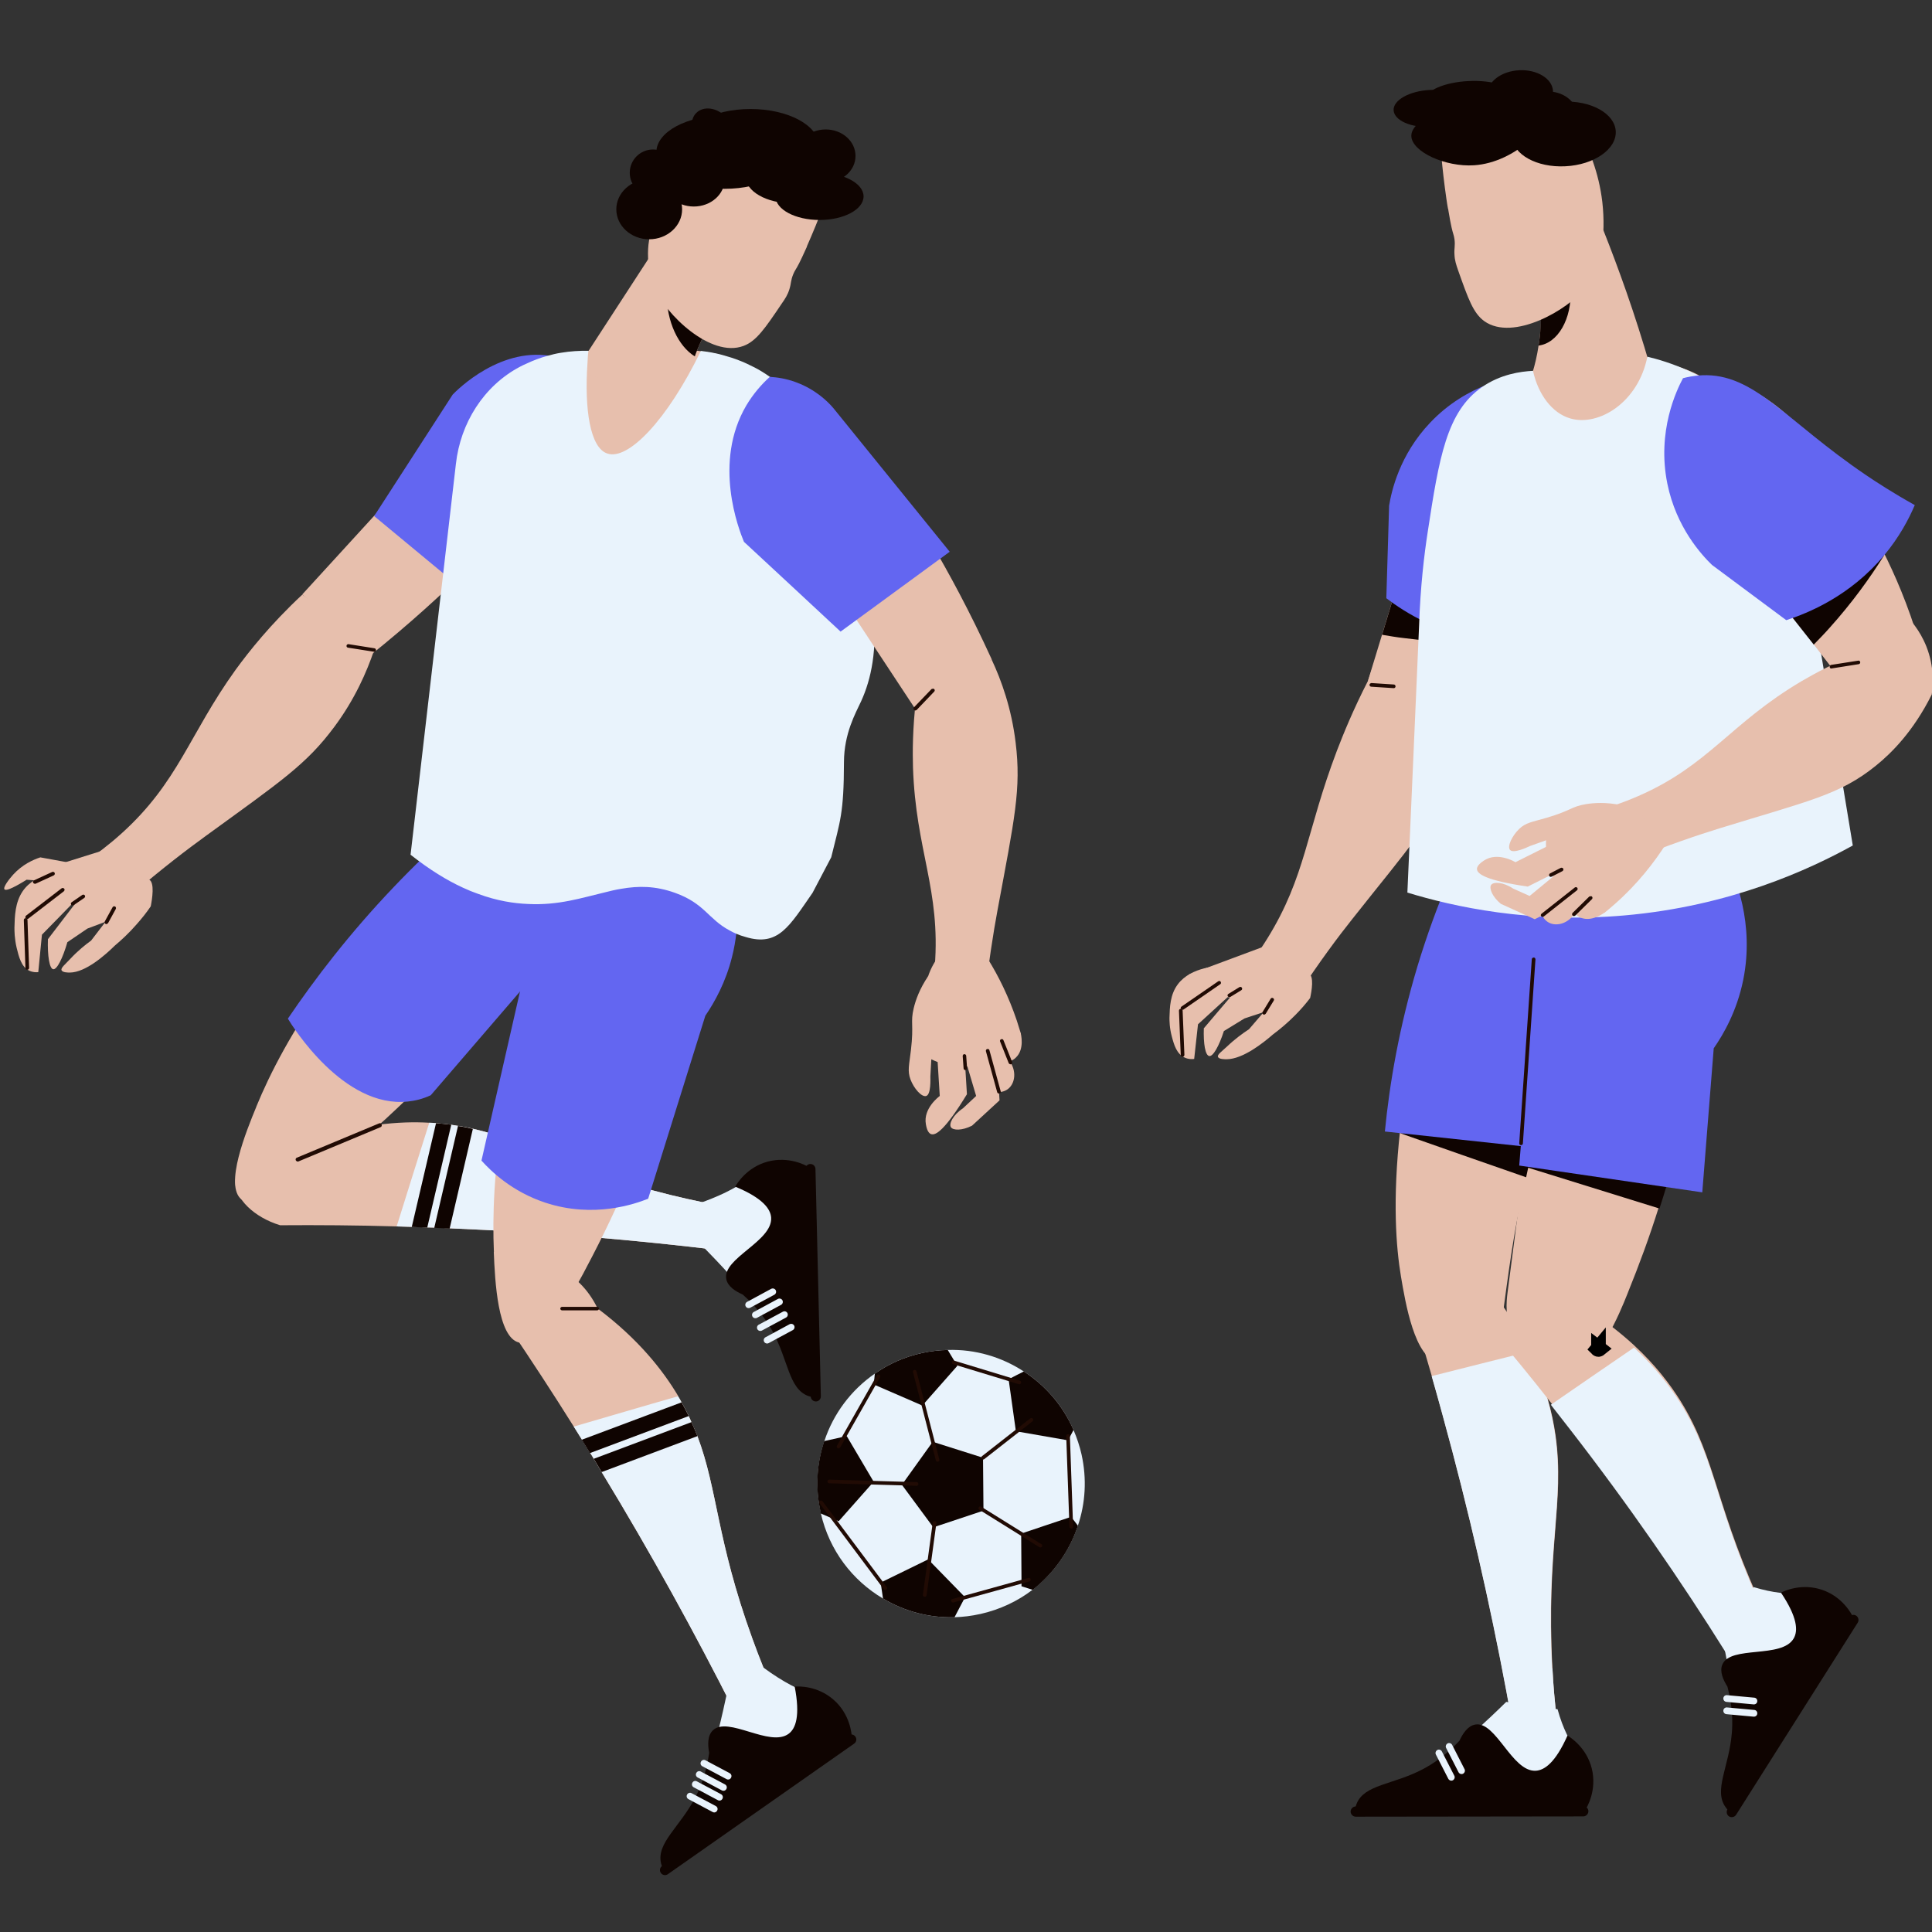 <svg width="48" height="48" viewBox="0 0 48 48" fill="none" xmlns="http://www.w3.org/2000/svg">
<rect x="0" y="0" width="48" height="48" fill="#333333" stroke="none"/>
<g clip-path="url(#clip0_2250_15917)">
<path d="M30.875 24.156C31.333 24.341 31.791 24.523 32.249 24.708C32.779 23.898 33.255 23.262 33.6 22.83C35.035 21.013 35.591 20.458 35.922 19.342C36.063 18.863 36.205 18.114 36.063 17.101C35.969 16.908 35.74 16.501 35.275 16.189C34.908 15.946 34.556 15.862 34.352 15.829C34.232 16.189 34.112 16.549 33.989 16.912C33.618 17.635 33.371 18.245 33.215 18.652C32.449 20.668 32.441 21.776 31.489 23.313C31.25 23.702 31.017 23.992 30.879 24.159L30.875 24.156Z" fill="#E7BFAD"/>
<path d="M36.081 17.623C35.384 17.384 34.686 17.148 33.989 16.908C34.018 16.813 34.178 16.283 34.337 15.767L34.748 14.416C34.922 13.842 35.286 12.65 35.329 12.501C36.216 11.509 37.102 10.521 37.985 9.53C38.043 9.588 38.123 9.675 38.206 9.791C39.449 11.52 37.832 14.666 37.32 15.665C37.059 16.17 36.663 16.861 36.081 17.623Z" fill="#E7BFAD"/>
<path d="M37.167 15.938C36.495 15.974 35.729 15.963 34.89 15.854C34.697 15.833 34.515 15.8 34.337 15.771L34.748 14.419C35.554 14.928 36.361 15.433 37.167 15.942V15.938Z" fill="#0F0401"/>
<path d="M34.443 14.863C34.886 15.201 35.834 15.822 37.164 15.934C37.738 15.982 38.232 15.924 38.617 15.844C38.555 15.226 38.537 14.728 38.533 14.412C38.501 12.004 39.024 10.696 38.232 9.661C38.101 9.49 37.97 9.374 37.905 9.315C37.578 9.355 36.452 9.53 35.533 10.5C34.766 11.306 34.57 12.211 34.512 12.563L34.443 14.863Z" fill="#6366F1"/>
<path d="M42.555 21.787C42.537 23 42.438 24.362 42.199 25.852C42.188 25.928 42.173 26.005 42.162 26.084C41.999 27.058 41.795 27.966 41.567 28.805C41.458 29.212 41.341 29.597 41.221 29.964C40.978 30.745 40.713 31.45 40.459 32.078C40.451 32.097 40.44 32.126 40.429 32.155C40.252 32.598 39.696 33.978 38.984 34.109C38.446 34.211 37.858 33.699 37.614 33.227C37.374 32.772 37.429 32.318 37.454 32.118C37.618 30.869 37.752 29.815 37.872 28.922C38.13 27.007 38.312 25.83 38.511 25.016C38.642 24.471 38.838 23.698 39.078 22.764C39.837 22.172 40.589 21.583 41.345 20.988C41.843 21.096 42.257 21.387 42.558 21.79L42.555 21.787Z" fill="#E7BFAD"/>
<path d="M36.753 18.677C36.808 18.917 36.924 19.408 37.157 20.385C37.523 21.918 37.556 22.027 37.618 22.165C38.05 23.16 39.118 24.174 39.961 24.163C41.189 24.148 42.584 21.972 42.82 18.619C42.784 17.846 42.751 17.177 42.715 16.403C42.835 16.109 42.951 15.804 43.056 15.484C43.434 14.354 43.652 13.257 43.758 12.226C43.932 10.573 42.689 9.098 41.033 8.992C40.499 8.96 39.918 8.963 39.3 9.025C39.093 9.047 38.893 9.072 38.697 9.101C38.163 9.185 37.611 9.319 37.458 9.374C36.59 9.675 36.318 11.557 36.234 12.186C35.882 14.79 36.39 17.068 36.75 18.681L36.753 18.677Z" fill="#E7BFAD"/>
<path d="M43.038 24.345C42.897 24.973 42.599 25.514 42.206 25.918C41.639 26.502 40.873 26.793 40.117 26.626C39.355 26.455 38.781 25.859 38.515 25.082C38.337 24.559 38.297 23.949 38.432 23.331C38.77 21.791 40.077 20.77 41.349 21.05C41.847 21.159 42.261 21.449 42.562 21.852C43.042 22.488 43.245 23.407 43.038 24.345Z" fill="#E7BFAD"/>
<path d="M39.253 19.803C39.144 21.609 38.94 23.589 38.602 25.703C38.45 26.63 38.283 27.527 38.101 28.384C38.039 28.675 37.981 28.965 37.916 29.249C37.665 30.364 37.576 30.865 37.35 32.562C37.219 32.834 36.343 33.935 35.747 33.848C35.144 33.761 34.915 32.351 34.806 31.712C34.57 30.284 34.414 27.066 36.546 20.69C37.447 20.396 38.352 20.098 39.256 19.803H39.253Z" fill="#E7BFAD"/>
<path d="M38.661 42.585C38.668 42.661 38.675 42.73 38.682 42.789C38.327 42.872 37.97 42.956 37.614 43.043C37.603 42.974 37.593 42.912 37.578 42.843C37.197 40.692 36.706 38.415 36.081 36.042C35.914 35.414 35.747 34.796 35.573 34.19C35.395 33.569 35.213 32.962 35.032 32.366C35.7 32.261 36.368 32.152 37.04 32.039C37.458 32.58 37.767 33.096 38.003 33.576C38.395 34.393 38.57 35.109 38.65 35.675C38.879 37.328 38.41 38.465 38.57 41.448C38.592 41.898 38.632 42.291 38.661 42.581V42.585Z" fill="#E7BFAD"/>
<path d="M38.272 8.237C38.308 7.725 38.264 7.27 38.188 6.9C38.181 6.864 38.174 6.827 38.166 6.795C38.108 6.54 38.043 6.333 37.981 6.17C38.599 6.017 39.216 5.868 39.834 5.716C40.026 6.199 40.215 6.704 40.401 7.234C40.622 7.866 40.815 8.477 40.986 9.065C40.55 9.076 40.019 9.127 39.427 9.261C38.813 9.399 38.294 9.588 37.887 9.77C38.01 9.483 38.152 9.083 38.225 8.589C38.232 8.564 38.236 8.531 38.239 8.502C38.25 8.418 38.261 8.331 38.268 8.24L38.272 8.237Z" fill="#E7BFAD"/>
<path d="M39.02 7.194C39.056 7.921 38.704 8.531 38.224 8.585C38.232 8.56 38.235 8.527 38.239 8.498C38.25 8.415 38.261 8.328 38.268 8.237C38.304 7.724 38.261 7.27 38.185 6.9L38.973 6.864C38.995 6.969 39.009 7.081 39.02 7.198V7.194Z" fill="#0F0401"/>
<path d="M35.98 5.192L35.987 5.243C36.02 5.436 36.041 5.552 36.063 5.647C36.099 5.81 36.121 5.835 36.136 5.941C36.158 6.112 36.125 6.17 36.136 6.326C36.143 6.475 36.179 6.58 36.227 6.718C36.477 7.423 36.601 7.779 36.877 7.979C37.593 8.491 38.973 7.692 39.376 7.154C39.569 6.896 39.678 6.609 39.678 6.609C39.743 6.435 39.779 6.275 39.801 6.148C39.841 5.843 39.859 5.458 39.809 5.018C39.721 4.27 39.467 3.689 39.267 3.325C39.013 3.209 38.297 2.926 37.386 3.093C36.554 3.245 36.02 3.692 35.812 3.888C35.838 4.186 35.878 4.542 35.936 4.945C35.947 5.025 35.961 5.109 35.976 5.192H35.98Z" fill="#E7BFAD"/>
<path d="M31.024 25.576C30.883 25.667 30.687 25.808 30.48 26.005C30.349 26.128 30.233 26.204 30.262 26.262C30.287 26.317 30.425 26.317 30.476 26.317C30.879 26.313 31.381 25.914 31.628 25.699C31.802 25.569 31.991 25.412 32.18 25.22C32.325 25.075 32.449 24.929 32.55 24.795C32.587 24.628 32.656 24.246 32.51 24.181C32.296 24.086 31.755 24.726 31.704 24.788C31.479 25.053 31.25 25.314 31.024 25.579V25.576Z" fill="#E7BFAD"/>
<path d="M29.909 25.543C29.895 25.932 29.945 26.223 30.044 26.237C30.138 26.252 30.287 25.99 30.407 25.616C30.578 25.511 30.748 25.409 30.919 25.303C31.064 25.256 31.21 25.205 31.359 25.158C31.544 25.06 32.496 24.541 32.394 24.301C32.321 24.13 31.729 24.174 31.406 24.21C31.159 24.359 30.916 24.508 30.668 24.657C30.418 24.951 30.163 25.245 29.913 25.543H29.909Z" fill="#E7BFAD"/>
<path d="M30.385 23.999C30.291 23.999 29.6 24.01 29.266 24.45C29.07 24.707 29.063 25.023 29.055 25.285C29.055 25.358 29.055 25.532 29.113 25.75C29.168 25.957 29.233 26.193 29.444 26.28C29.528 26.317 29.611 26.317 29.669 26.309C29.702 26.023 29.731 25.735 29.764 25.448C30.076 25.162 30.389 24.875 30.701 24.591C30.596 24.395 30.494 24.199 30.389 23.999H30.385Z" fill="#E7BFAD"/>
<path d="M29.528 24.217C29.724 24.399 30.134 24.722 30.734 24.824C30.941 24.86 31.13 24.86 31.29 24.849C31.704 24.686 32.118 24.526 32.532 24.363C32.271 24.039 32.009 23.716 31.744 23.389C31.006 23.665 30.265 23.938 29.528 24.214V24.217Z" fill="#E7BFAD"/>
<path d="M29.379 26.255C29.353 26.255 29.335 26.237 29.335 26.211L29.291 25.111C29.291 25.085 29.31 25.064 29.335 25.064C29.36 25.064 29.382 25.082 29.382 25.107L29.426 26.208C29.426 26.233 29.408 26.255 29.382 26.255H29.379Z" fill="#210B04"/>
<path d="M29.379 25.089C29.379 25.089 29.35 25.082 29.343 25.071C29.328 25.049 29.332 25.024 29.353 25.009L30.265 24.381C30.287 24.366 30.316 24.37 30.327 24.391C30.341 24.413 30.338 24.439 30.316 24.453L29.404 25.082C29.404 25.082 29.386 25.089 29.379 25.089Z" fill="#210B04"/>
<path d="M30.545 24.776C30.545 24.776 30.516 24.769 30.505 24.755C30.491 24.733 30.498 24.704 30.52 24.693L30.792 24.526C30.814 24.511 30.843 24.519 30.854 24.54C30.868 24.562 30.861 24.591 30.839 24.602L30.567 24.769C30.567 24.769 30.552 24.776 30.545 24.776Z" fill="#210B04"/>
<path d="M31.41 25.209C31.41 25.209 31.395 25.209 31.384 25.202C31.362 25.187 31.355 25.162 31.37 25.14L31.569 24.813C31.584 24.791 31.609 24.784 31.631 24.799C31.653 24.813 31.66 24.838 31.646 24.86L31.446 25.187C31.446 25.187 31.424 25.209 31.406 25.209H31.41Z" fill="#210B04"/>
<path d="M35.064 3.38C35.075 3.768 35.904 4.154 36.626 4.106C37.662 4.037 38.584 3.071 38.432 2.664C38.29 2.286 37.193 2.348 36.543 2.501C36.071 2.61 35.053 2.947 35.064 3.383V3.38Z" fill="#0F0401"/>
<path d="M37.709 2.933C37.727 3.274 38.072 3.536 38.479 3.514C38.886 3.492 39.202 3.198 39.187 2.856C39.169 2.515 38.824 2.253 38.417 2.275C38.01 2.297 37.694 2.591 37.709 2.933Z" fill="#0F0401"/>
<path d="M37.563 3.394C37.585 3.837 38.181 4.168 38.893 4.131C39.605 4.095 40.164 3.706 40.143 3.263C40.121 2.82 39.525 2.489 38.813 2.526C38.101 2.562 37.542 2.951 37.563 3.394Z" fill="#0F0401"/>
<path d="M34.624 2.74C34.639 2.995 35.06 3.18 35.569 3.151C36.078 3.125 36.481 2.897 36.466 2.646C36.452 2.392 36.03 2.206 35.522 2.235C35.013 2.261 34.61 2.49 34.624 2.74Z" fill="#0F0401"/>
<path d="M35.416 2.479C35.427 2.704 35.925 2.864 36.524 2.835C37.124 2.806 37.603 2.595 37.593 2.37C37.582 2.144 37.084 1.985 36.484 2.014C35.885 2.043 35.406 2.253 35.416 2.479Z" fill="#0F0401"/>
<path d="M36.96 2.344C36.975 2.653 37.353 2.886 37.8 2.864C38.246 2.842 38.599 2.573 38.584 2.264C38.57 1.956 38.192 1.723 37.745 1.745C37.298 1.767 36.946 2.035 36.96 2.344Z" fill="#0F0401"/>
<path d="M35.38 3.332C35.398 3.681 35.878 3.939 36.452 3.91C37.026 3.881 37.48 3.576 37.462 3.227C37.444 2.878 36.964 2.62 36.39 2.649C35.816 2.679 35.362 2.984 35.38 3.332Z" fill="#0F0401"/>
<path d="M33.724 45.04C34.399 45.084 34.944 45.066 35.304 45.044C36.873 44.953 37.204 44.637 37.978 44.797C38.112 44.826 38.49 44.913 38.94 44.8C39.155 44.746 39.318 44.666 39.416 44.612C39.453 44.39 39.471 44.063 39.315 43.74C39.264 43.631 39.209 43.562 39.158 43.489C39.013 43.278 38.831 42.955 38.697 42.465C38.272 42.403 37.847 42.345 37.422 42.283C36.968 42.73 36.354 43.3 35.634 43.86C34.991 44.361 34.661 44.612 34.37 44.619C34.254 44.623 33.945 44.612 33.796 44.804C33.738 44.88 33.72 44.971 33.716 45.037L33.724 45.04Z" fill="#E9F3FC"/>
<path d="M38.653 45.109C38.744 45.044 38.955 44.913 39.227 44.939C39.285 44.942 39.336 44.957 39.383 44.971C39.431 44.899 39.681 44.477 39.547 43.936C39.416 43.42 39.024 43.169 38.944 43.119C38.642 43.798 38.37 43.983 38.152 43.994C37.563 44.02 37.167 42.755 36.652 42.846C36.466 42.879 36.343 43.068 36.259 43.249C35.907 43.627 35.573 43.838 35.344 43.958C34.599 44.347 33.902 44.332 33.705 44.812C33.662 44.917 33.654 45.019 33.654 45.08C35.322 45.091 36.986 45.099 38.653 45.109Z" fill="#0F0401"/>
<path d="M39.463 45C39.463 44.931 39.405 44.873 39.336 44.873L33.684 44.881C33.614 44.881 33.556 44.939 33.556 45.008C33.556 45.077 33.614 45.135 33.684 45.135L39.336 45.128C39.405 45.128 39.463 45.069 39.463 45Z" fill="#0F0401"/>
<path d="M36.35 44.067C36.39 44.045 36.408 43.994 36.386 43.954L36.078 43.351C36.056 43.311 36.005 43.293 35.965 43.315C35.925 43.337 35.907 43.388 35.929 43.428L36.237 44.031C36.259 44.071 36.31 44.089 36.35 44.067Z" fill="#E9F3FC"/>
<path d="M36.096 44.23C36.136 44.208 36.154 44.157 36.132 44.117L35.823 43.514C35.801 43.474 35.751 43.456 35.711 43.478C35.671 43.5 35.653 43.551 35.674 43.591L35.983 44.194C36.005 44.234 36.056 44.252 36.096 44.23Z" fill="#E9F3FC"/>
<path d="M41.574 28.867C41.465 29.274 41.349 29.659 41.229 30.026C40.11 29.678 38.995 29.332 37.876 28.984C37.868 28.98 37.861 28.98 37.854 28.976H37.876C39.107 28.94 40.343 28.904 41.574 28.867Z" fill="#0F0401"/>
<path d="M38.101 28.384C38.039 28.675 37.981 28.966 37.916 29.249C36.87 28.886 35.823 28.519 34.781 28.152C35.228 28.148 35.674 28.145 36.121 28.141H37.858C37.941 28.225 38.021 28.305 38.105 28.388L38.101 28.384Z" fill="#0F0401"/>
<path d="M42.29 29.623C40.775 29.401 39.26 29.18 37.745 28.958C37.807 28.126 37.89 27.258 38.014 26.354C38.225 24.77 38.512 23.305 38.835 21.972C40.194 21.776 41.549 21.576 42.907 21.38C43.107 21.787 43.594 22.928 43.311 24.341C43.154 25.118 42.82 25.696 42.577 26.045C42.482 27.236 42.388 28.428 42.293 29.619L42.29 29.623Z" fill="#6366F1"/>
<path d="M38.359 28.537C37.04 28.395 35.722 28.254 34.407 28.112C34.523 26.917 34.763 25.515 35.22 23.996C35.456 23.219 35.718 22.506 35.99 21.863C37.095 22.1 38.199 22.336 39.303 22.576C38.987 24.563 38.671 26.553 38.355 28.541L38.359 28.537Z" fill="#6366F1"/>
<path d="M46.032 21.006C44.949 21.605 42.984 22.514 40.364 22.743C38.014 22.95 36.11 22.525 34.966 22.176C35.064 19.963 35.162 17.751 35.257 15.539C35.289 14.572 35.384 13.777 35.471 13.217C35.754 11.365 35.943 10.227 36.819 9.617C37.28 9.298 37.778 9.228 38.087 9.214C38.21 9.784 38.555 10.268 39.02 10.398C39.718 10.598 40.702 10.002 40.928 8.862C41.443 8.985 42.395 9.287 43.3 10.082C43.885 10.594 44.248 11.139 44.469 11.535C44.989 14.692 45.512 17.849 46.032 21.006Z" fill="#E9F3FC"/>
<path d="M37.789 28.45C37.76 28.45 37.742 28.428 37.745 28.403L38.057 23.833C38.057 23.807 38.079 23.793 38.105 23.789C38.13 23.789 38.148 23.811 38.148 23.836L37.836 28.406C37.836 28.432 37.814 28.45 37.792 28.45H37.789Z" fill="#210B04"/>
<path d="M47.579 15.644C46.983 16.08 46.391 16.516 45.796 16.952C45.734 16.876 45.389 16.44 45.062 16.011L44.186 14.899C43.816 14.431 43.046 13.45 42.951 13.326C42.646 12.029 42.341 10.74 42.036 9.446C42.116 9.432 42.232 9.417 42.377 9.414C44.506 9.385 46.159 12.513 46.686 13.504C46.951 14.009 47.289 14.729 47.583 15.64L47.579 15.644Z" fill="#E7BFAD"/>
<path d="M46.816 13.788C46.46 14.358 46.013 14.979 45.447 15.608C45.319 15.753 45.189 15.884 45.062 16.015L44.186 14.903C45.065 14.533 45.941 14.162 46.82 13.788H46.816Z" fill="#0F0401"/>
<path d="M44.379 15.408C44.909 15.237 45.963 14.816 46.816 13.791C47.183 13.348 47.419 12.909 47.572 12.549C47.031 12.247 46.613 11.975 46.351 11.797C44.357 10.445 43.587 9.268 42.283 9.323C42.068 9.334 41.898 9.374 41.814 9.396C41.658 9.686 41.16 10.711 41.425 12.018C41.647 13.108 42.279 13.788 42.533 14.035C43.147 14.492 43.765 14.95 44.379 15.408Z" fill="#6366F1"/>
<path d="M38.57 41.451C38.592 41.902 38.632 42.294 38.661 42.585C38.45 42.694 38.196 42.781 37.901 42.821C37.789 42.836 37.683 42.843 37.574 42.843C37.193 40.692 36.703 38.414 36.078 36.042C35.911 35.414 35.743 34.796 35.569 34.189C36.379 33.986 37.186 33.779 37.996 33.579C38.388 34.397 38.562 35.112 38.642 35.679C38.871 37.332 38.403 38.469 38.562 41.451H38.57Z" fill="#E9F3FC"/>
<path d="M44.516 41.353C44.164 41.545 43.808 41.738 43.452 41.934C43.401 41.851 43.35 41.767 43.296 41.68C42.217 39.911 40.967 38.044 39.521 36.129C39.187 35.686 38.853 35.257 38.522 34.836C38.061 34.247 37.599 33.684 37.138 33.139C37.839 32.896 38.544 32.656 39.245 32.413C39.79 32.743 40.23 33.085 40.589 33.415C41.138 33.92 41.501 34.407 41.752 34.807C42.667 36.282 42.616 37.502 43.895 40.165C43.902 40.18 43.91 40.194 43.917 40.212C44.157 40.71 44.367 41.102 44.513 41.357L44.516 41.353Z" fill="#E7BFAD"/>
<path d="M39.714 33.488V33.482L39.685 33.517C39.696 33.528 39.714 33.528 39.714 33.528C39.728 33.528 39.75 33.51 39.75 33.51L39.718 33.485L39.714 33.482C39.714 33.484 39.714 33.486 39.714 33.488ZM39.714 33.488C39.714 33.489 39.714 33.49 39.714 33.491V33.488Z" fill="#210B04" stroke="black" stroke-width="0.363"/>
<path d="M43.928 40.274C43.721 40.765 43.51 41.252 43.303 41.746C42.224 39.976 40.975 38.109 39.529 36.195C39.195 35.752 38.86 35.323 38.53 34.901C39.22 34.425 39.91 33.95 40.597 33.481C41.145 33.986 41.509 34.473 41.759 34.872C42.675 36.347 42.624 37.568 43.903 40.231C43.91 40.245 43.917 40.26 43.925 40.278L43.928 40.274Z" fill="#E9F3FC"/>
<path d="M43.074 45.008C43.474 44.459 43.75 43.991 43.924 43.678C44.687 42.305 44.6 41.858 45.148 41.288C45.243 41.19 45.519 40.917 45.668 40.478C45.737 40.267 45.759 40.086 45.766 39.973C45.599 39.824 45.33 39.635 44.978 39.592C44.858 39.577 44.774 39.584 44.684 39.592C44.429 39.602 44.059 39.581 43.572 39.432L42.736 40.413C42.871 41.037 43.023 41.862 43.111 42.767C43.187 43.58 43.223 43.991 43.074 44.242C43.016 44.343 42.842 44.597 42.925 44.826C42.958 44.917 43.027 44.979 43.078 45.019L43.074 45.008Z" fill="#E9F3FC"/>
<path d="M45.774 40.881C45.766 40.768 45.774 40.521 45.937 40.307C45.973 40.259 46.01 40.223 46.046 40.19C46.01 40.114 45.788 39.671 45.261 39.496C44.756 39.329 44.331 39.526 44.248 39.569C44.662 40.187 44.673 40.517 44.564 40.706C44.27 41.215 42.991 40.873 42.791 41.356C42.718 41.531 42.813 41.738 42.918 41.905C43.049 42.403 43.049 42.799 43.027 43.057C42.958 43.896 42.569 44.477 42.871 44.898C42.936 44.993 43.016 45.051 43.071 45.084C43.972 43.681 44.873 42.283 45.774 40.881Z" fill="#0F0401"/>
<path d="M46.115 40.14C46.057 40.103 45.977 40.122 45.941 40.18L42.918 44.953C42.882 45.011 42.9 45.091 42.958 45.128C43.016 45.164 43.096 45.146 43.133 45.088L46.155 40.314C46.191 40.256 46.173 40.176 46.115 40.14Z" fill="#0F0401"/>
<path d="M43.659 42.268C43.663 42.221 43.63 42.181 43.583 42.178L42.907 42.116C42.86 42.112 42.82 42.145 42.816 42.192C42.813 42.239 42.846 42.279 42.893 42.283L43.568 42.345C43.616 42.348 43.656 42.316 43.659 42.268Z" fill="#E9F3FC"/>
<path d="M43.659 42.574C43.663 42.526 43.63 42.486 43.583 42.483L42.907 42.421C42.86 42.417 42.82 42.45 42.816 42.497C42.813 42.544 42.846 42.584 42.893 42.588L43.568 42.65C43.616 42.653 43.656 42.621 43.659 42.574Z" fill="#E9F3FC"/>
<path d="M39.721 20.131C39.994 20.541 40.266 20.951 40.542 21.362C41.44 20.995 42.192 20.744 42.718 20.581C44.931 19.898 45.705 19.753 46.606 19.023C46.994 18.71 47.536 18.172 47.993 17.257C48.026 17.043 48.066 16.581 47.859 16.058C47.696 15.651 47.452 15.382 47.303 15.237C46.969 15.553 46.631 15.866 46.297 16.182C45.607 16.447 45.091 16.73 44.767 16.919C42.987 17.969 42.461 19.012 40.702 19.778C40.285 19.96 39.928 20.069 39.721 20.127V20.131Z" fill="#E7BFAD"/>
<path d="M45.501 16.61C45.479 16.61 45.461 16.596 45.458 16.57C45.454 16.545 45.472 16.523 45.494 16.519L46.166 16.414C46.195 16.407 46.213 16.429 46.217 16.45C46.22 16.476 46.202 16.498 46.18 16.501L45.508 16.607C45.508 16.607 45.505 16.607 45.501 16.607V16.61Z" fill="#210B04"/>
<path d="M34.628 17.097L34.069 17.061C34.043 17.061 34.025 17.039 34.025 17.014C34.025 16.988 34.051 16.974 34.072 16.97L34.628 17.006C34.654 17.006 34.672 17.028 34.672 17.054C34.672 17.079 34.65 17.097 34.628 17.097Z" fill="#210B04"/>
<path d="M40.51 19.957C40.811 20.284 41.109 20.611 41.411 20.938C41.095 21.435 40.68 21.966 40.125 22.456C40.037 22.532 39.95 22.609 39.863 22.678C39.718 22.656 39.224 22.561 38.839 22.126C38.344 21.573 38.406 20.898 38.417 20.789C38.726 20.593 39.126 20.378 39.612 20.204C39.939 20.088 40.245 20.008 40.51 19.957Z" fill="#E7BFAD"/>
<path d="M38.802 21.602L39.162 22.322L38.13 22.838C37.851 22.71 37.567 22.583 37.288 22.456C37.073 22.278 36.99 22.064 37.048 21.984C37.106 21.904 37.346 21.911 37.596 22.078C37.731 22.14 37.869 22.198 38.003 22.26C38.268 22.042 38.537 21.82 38.802 21.602Z" fill="#E7BFAD"/>
<path d="M39.206 22.056L39.409 22.463C39.565 22.528 39.721 22.597 39.878 22.663C39.856 22.681 39.547 22.917 39.267 22.797C39.227 22.779 39.173 22.75 39.122 22.692C38.966 22.943 38.675 23.026 38.479 22.921C38.29 22.819 38.261 22.576 38.257 22.554C38.573 22.387 38.889 22.223 39.209 22.056H39.206Z" fill="#E7BFAD"/>
<path d="M38.759 20.868L39.06 21.475L37.956 22.027C36.921 21.875 36.703 21.715 36.695 21.595C36.688 21.497 36.826 21.41 36.873 21.377C37.208 21.159 37.633 21.41 37.651 21.421C38.018 21.235 38.388 21.054 38.755 20.868H38.759Z" fill="#E7BFAD"/>
<path d="M40.285 20.004C39.936 20.197 39.591 20.385 39.242 20.578C38.831 20.727 38.417 20.876 38.007 21.021C37.949 21.05 37.6 21.214 37.516 21.116C37.44 21.025 37.571 20.763 37.742 20.596C37.909 20.436 38.058 20.425 38.417 20.32C39.049 20.135 39.031 20.04 39.402 19.979C39.598 19.946 39.896 19.924 40.277 20.004H40.285Z" fill="#E7BFAD"/>
<path d="M39.104 22.761C39.104 22.761 39.082 22.758 39.071 22.747C39.053 22.729 39.053 22.7 39.071 22.681L39.485 22.274C39.485 22.274 39.533 22.256 39.551 22.274C39.569 22.293 39.569 22.322 39.551 22.34L39.137 22.747C39.137 22.747 39.115 22.761 39.104 22.761Z" fill="#210B04"/>
<path d="M38.326 22.783C38.326 22.783 38.301 22.776 38.29 22.765C38.275 22.747 38.279 22.718 38.297 22.703L39.126 22.049C39.144 22.035 39.173 22.039 39.187 22.057C39.202 22.075 39.198 22.104 39.18 22.119L38.352 22.772C38.352 22.772 38.334 22.783 38.323 22.783H38.326Z" fill="#210B04"/>
<path d="M38.53 21.788C38.53 21.788 38.497 21.78 38.49 21.762C38.479 21.741 38.49 21.711 38.508 21.701L38.777 21.562C38.798 21.552 38.828 21.562 38.839 21.581C38.849 21.602 38.839 21.631 38.82 21.642L38.551 21.78C38.551 21.78 38.537 21.784 38.53 21.784V21.788Z" fill="#210B04"/>
<path d="M24.35 40.1C24.139 40.148 23.925 40.173 23.714 40.18C23.079 40.198 22.465 40.031 21.938 39.715C21.182 39.268 20.605 38.524 20.394 37.601V37.579C20.252 36.965 20.296 36.358 20.481 35.803C20.703 35.127 21.142 34.538 21.734 34.128C22.076 33.888 22.472 33.71 22.904 33.616C23.119 33.569 23.333 33.543 23.547 33.539C24.23 33.518 24.888 33.714 25.436 34.074C25.97 34.419 26.406 34.916 26.671 35.527C26.755 35.723 26.824 35.926 26.871 36.137C27.006 36.747 26.966 37.354 26.78 37.903C26.573 38.531 26.177 39.087 25.654 39.497C25.284 39.781 24.84 39.991 24.354 40.1H24.35Z" fill="#E9F3FC"/>
<path d="M24.423 36.217L23.173 35.821L22.407 36.889L23.188 37.946L24.434 37.532L24.423 36.217Z" fill="#0F0401"/>
<path d="M23.715 40.18C23.079 40.198 22.465 40.031 21.938 39.715L21.88 39.319L23.061 38.742L23.09 38.774L23.976 39.682L23.715 40.18Z" fill="#0F0401"/>
<path d="M20.837 37.794L20.699 37.735L20.39 37.601V37.579C20.249 36.965 20.292 36.358 20.478 35.803L21.037 35.679L21.706 36.813L21.68 36.842L20.837 37.794Z" fill="#0F0401"/>
<path d="M22.915 34.92L21.709 34.397L21.735 34.128C22.076 33.888 22.472 33.71 22.904 33.616C23.119 33.569 23.333 33.543 23.547 33.54L23.744 33.867L23.784 33.935L22.937 34.895L22.915 34.92Z" fill="#0F0401"/>
<path d="M25.651 39.497L25.379 39.41V39.294L25.371 38.102C25.371 38.099 26.607 37.688 26.607 37.688C26.617 37.688 26.781 37.906 26.781 37.906C26.574 38.534 26.178 39.09 25.655 39.501L25.651 39.497Z" fill="#0F0401"/>
<path d="M26.537 35.785L25.262 35.563H25.24L25.059 34.27C25.059 34.263 25.436 34.074 25.436 34.074C25.97 34.419 26.406 34.917 26.672 35.527C26.672 35.531 26.534 35.785 26.534 35.785H26.537Z" fill="#0F0401"/>
<path d="M24.423 36.264C24.423 36.264 24.398 36.257 24.387 36.246C24.372 36.228 24.376 36.199 24.394 36.181L25.596 35.24C25.614 35.225 25.644 35.229 25.662 35.247C25.676 35.265 25.673 35.294 25.654 35.312L24.452 36.253C24.452 36.253 24.434 36.264 24.423 36.264Z" fill="#210B04"/>
<path d="M25.851 38.447C25.851 38.447 25.832 38.447 25.825 38.44L24.332 37.51C24.31 37.495 24.303 37.47 24.318 37.448C24.332 37.426 24.358 37.419 24.379 37.434L25.872 38.364C25.894 38.378 25.901 38.404 25.887 38.425C25.88 38.44 25.865 38.447 25.847 38.447H25.851Z" fill="#210B04"/>
<path d="M22.974 39.672C22.941 39.668 22.926 39.646 22.93 39.621L23.173 37.833C23.173 37.808 23.199 37.79 23.224 37.793C23.25 37.793 23.268 37.819 23.264 37.844L23.021 39.632C23.021 39.653 22.999 39.672 22.977 39.672H22.974Z" fill="#210B04"/>
<path d="M22.774 36.914L20.602 36.852C20.576 36.852 20.558 36.831 20.558 36.805C20.558 36.78 20.58 36.761 20.602 36.761L22.774 36.823C22.799 36.823 22.817 36.845 22.817 36.87C22.817 36.896 22.796 36.914 22.774 36.914Z" fill="#210B04"/>
<path d="M23.293 36.315C23.271 36.315 23.253 36.3 23.25 36.282L22.683 34.092C22.675 34.066 22.69 34.044 22.715 34.037C22.737 34.03 22.763 34.044 22.77 34.07L23.337 36.26C23.344 36.286 23.329 36.307 23.304 36.315C23.3 36.315 23.297 36.315 23.293 36.315Z" fill="#210B04"/>
<path d="M25.324 34.393L23.678 33.892C23.653 33.885 23.642 33.859 23.649 33.834C23.656 33.808 23.682 33.797 23.707 33.805L25.338 34.302C25.364 34.31 25.375 34.335 25.367 34.361C25.36 34.379 25.342 34.393 25.324 34.393Z" fill="#210B04"/>
<path d="M26.613 37.975C26.588 37.975 26.57 37.957 26.57 37.931L26.49 35.679C26.49 35.654 26.508 35.632 26.534 35.632C26.563 35.632 26.581 35.65 26.581 35.675L26.661 37.931C26.661 37.957 26.643 37.979 26.617 37.979L26.613 37.975Z" fill="#210B04"/>
<path d="M23.675 39.814C23.656 39.814 23.638 39.799 23.631 39.781C23.624 39.755 23.638 39.734 23.664 39.726L25.553 39.203C25.578 39.196 25.604 39.211 25.607 39.236C25.614 39.261 25.6 39.283 25.575 39.291L23.686 39.814C23.686 39.814 23.678 39.814 23.675 39.814Z" fill="#210B04"/>
<path d="M21.996 39.505C21.996 39.505 21.967 39.498 21.96 39.487L20.361 37.35C20.347 37.329 20.351 37.303 20.369 37.289C20.391 37.274 20.416 37.278 20.434 37.296L22.033 39.432C22.047 39.454 22.044 39.479 22.025 39.494C22.018 39.501 22.007 39.505 21.996 39.505Z" fill="#210B04"/>
<path d="M20.834 35.988C20.834 35.988 20.819 35.988 20.812 35.98C20.79 35.97 20.783 35.941 20.794 35.919L21.786 34.171C21.797 34.15 21.826 34.142 21.847 34.153C21.869 34.164 21.876 34.193 21.866 34.215L20.874 35.962C20.874 35.962 20.848 35.984 20.834 35.984V35.988Z" fill="#210B04"/>
<path d="M7.512 14.769C8.061 15.285 8.613 15.801 9.161 16.313C10.208 15.477 11.018 14.722 11.585 14.166C11.585 14.166 14.6 11.205 14.287 9.865C14.258 9.741 14.211 9.625 14.211 9.625C14.197 9.592 14.186 9.567 14.171 9.541C12.991 10.148 11.81 10.755 10.626 11.361C9.587 12.498 8.548 13.632 7.509 14.769H7.512Z" fill="#E7BFAD"/>
<path d="M11.501 14.649C10.767 14.039 10.03 13.428 9.296 12.822C9.946 11.815 10.596 10.809 11.247 9.803C11.352 9.694 12.467 8.564 13.793 8.865C14.135 8.942 14.411 9.098 14.625 9.258C14.658 9.429 14.683 9.657 14.654 9.923C14.6 10.424 14.389 10.791 14.258 10.98C13.339 12.204 12.42 13.428 11.501 14.652V14.649Z" fill="#6366F1"/>
<path d="M12.471 18.031C12.504 18.275 12.576 18.773 12.725 19.764C12.958 21.323 12.983 21.435 13.03 21.577C13.375 22.605 14.353 23.709 15.192 23.771C16.416 23.866 17.996 21.817 18.52 18.496C18.552 17.723 18.578 17.054 18.61 16.28C18.756 15.997 18.897 15.703 19.032 15.394C19.504 14.3 19.816 13.225 20.013 12.208C20.329 10.577 19.221 9 17.579 8.75C17.048 8.67 16.471 8.622 15.849 8.63C15.642 8.63 15.439 8.641 15.243 8.655C14.701 8.691 14.142 8.779 13.986 8.819C13.092 9.04 12.66 10.893 12.522 11.514C11.948 14.075 12.253 16.389 12.475 18.028L12.471 18.031Z" fill="#E7BFAD"/>
<path d="M23.075 25.046C23.536 25.003 23.994 24.959 24.456 24.912C24.554 23.945 24.681 23.164 24.782 22.619C25.207 20.331 25.375 19.604 25.233 18.449C25.131 17.602 24.881 16.905 24.637 16.386L22.759 17.366C22.672 18.1 22.672 18.689 22.683 19.067C22.752 21.137 23.373 22.096 23.224 24.014C23.188 24.472 23.119 24.835 23.075 25.046Z" fill="#E7BFAD"/>
<path d="M2.201 21.355C2.564 21.638 2.927 21.922 3.294 22.209C4.028 21.576 4.66 21.097 5.111 20.77C6.996 19.4 7.614 18.99 8.308 18.056C8.816 17.373 9.114 16.69 9.296 16.149C8.7 15.691 8.108 15.23 7.512 14.772C6.72 15.51 6.186 16.185 5.852 16.643C4.697 18.249 4.435 19.43 3.018 20.708C2.684 21.01 2.383 21.228 2.197 21.355H2.201Z" fill="#E7BFAD"/>
<path d="M6.368 27.498C6.121 28.098 5.565 29.456 6.001 29.801C6.51 30.205 8.072 28.988 8.304 28.802C9.754 28.098 16.126 21.003 16.558 19.895C15.214 19.829 13.873 19.764 12.529 19.695C8.566 23.135 7.036 25.871 6.368 27.494V27.498Z" fill="#E7BFAD"/>
<path d="M18.618 6.875C18.538 6.944 18.447 7.031 18.352 7.129C18.312 7.169 18.269 7.213 18.229 7.256L18.16 7.336C18.084 7.423 18.004 7.518 17.931 7.623C17.771 7.827 17.619 8.066 17.484 8.335C17.451 8.404 17.415 8.48 17.383 8.553C17.346 8.637 17.31 8.72 17.281 8.8C17.273 8.818 17.27 8.833 17.263 8.855C17.154 9.163 17.081 9.454 17.045 9.705C17.019 9.846 17.005 9.973 16.994 10.086C16.1 9.788 15.21 9.487 14.316 9.189C15.083 8.012 15.846 6.835 16.612 5.658L17.03 5.908L18.469 6.784L18.621 6.875H18.618Z" fill="#E7BFAD"/>
<path d="M2.27 23.364C2.132 23.462 1.94 23.615 1.743 23.826C1.62 23.96 1.507 24.044 1.529 24.105C1.555 24.163 1.685 24.163 1.736 24.163C2.128 24.16 2.615 23.727 2.851 23.495C3.019 23.353 3.204 23.183 3.385 22.975C3.527 22.816 3.647 22.663 3.745 22.518C3.781 22.336 3.847 21.926 3.705 21.853C3.498 21.748 2.975 22.441 2.924 22.507C2.706 22.794 2.485 23.077 2.267 23.364H2.27Z" fill="#E7BFAD"/>
<path d="M1.191 23.328C1.177 23.749 1.228 24.065 1.322 24.08C1.413 24.094 1.558 23.811 1.674 23.408C1.841 23.295 2.005 23.182 2.172 23.07C2.314 23.015 2.455 22.964 2.597 22.91C2.775 22.805 3.701 22.241 3.603 21.983C3.534 21.798 2.96 21.846 2.644 21.885C2.405 22.045 2.168 22.209 1.929 22.369C1.685 22.688 1.438 23.008 1.195 23.328H1.191Z" fill="#E7BFAD"/>
<path d="M1.649 21.656C1.558 21.656 0.89 21.667 0.563 22.143C0.374 22.423 0.366 22.761 0.359 23.048C0.359 23.124 0.359 23.316 0.414 23.549C0.468 23.77 0.53 24.028 0.733 24.119C0.813 24.156 0.897 24.159 0.951 24.152C0.98 23.843 1.013 23.531 1.042 23.222C1.344 22.913 1.649 22.604 1.95 22.292C1.849 22.078 1.747 21.867 1.649 21.653V21.656Z" fill="#E7BFAD"/>
<path d="M0.668 21.857C1.024 21.882 1.38 21.911 1.74 21.936C1.751 21.773 1.765 21.61 1.776 21.442C1.518 21.395 1.26 21.348 1.002 21.301C0.824 21.359 0.555 21.479 0.327 21.73C0.225 21.842 0.069 22.046 0.112 22.096C0.141 22.129 0.258 22.107 0.668 21.853V21.857Z" fill="#E7BFAD"/>
<path d="M1.598 21.428C1.474 21.929 1.66 22.39 1.994 22.55C2.205 22.652 2.426 22.608 2.532 22.576C2.931 22.401 3.334 22.227 3.734 22.053C3.48 21.704 3.226 21.351 2.971 21.003C2.513 21.144 2.056 21.286 1.598 21.431V21.428Z" fill="#E7BFAD"/>
<path d="M0.675 24.094C0.65 24.094 0.632 24.076 0.632 24.051L0.592 22.859C0.592 22.834 0.61 22.812 0.635 22.812C0.661 22.812 0.683 22.83 0.683 22.855L0.723 24.047C0.723 24.072 0.704 24.094 0.679 24.094H0.675Z" fill="#210B04"/>
<path d="M0.675 22.834C0.675 22.834 0.65 22.826 0.639 22.816C0.624 22.797 0.628 22.768 0.646 22.75L1.529 22.071C1.551 22.056 1.576 22.06 1.594 22.078C1.612 22.096 1.605 22.125 1.587 22.143L0.704 22.823C0.704 22.823 0.686 22.834 0.675 22.834Z" fill="#210B04"/>
<path d="M0.864 21.958C0.864 21.958 0.832 21.948 0.824 21.933C0.813 21.911 0.824 21.882 0.846 21.871L1.297 21.664C1.318 21.653 1.347 21.664 1.358 21.686C1.369 21.708 1.358 21.737 1.337 21.748L0.886 21.955C0.886 21.955 0.875 21.958 0.868 21.958H0.864Z" fill="#210B04"/>
<path d="M1.805 22.496C1.805 22.496 1.776 22.489 1.769 22.478C1.754 22.456 1.761 22.43 1.78 22.416L2.045 22.234C2.067 22.22 2.092 22.227 2.107 22.245C2.121 22.267 2.114 22.292 2.096 22.307L1.83 22.489C1.83 22.489 1.812 22.496 1.805 22.496Z" fill="#210B04"/>
<path d="M2.644 22.961C2.644 22.961 2.63 22.961 2.623 22.954C2.601 22.943 2.593 22.914 2.604 22.892L2.797 22.54C2.808 22.518 2.837 22.511 2.859 22.521C2.88 22.532 2.888 22.561 2.877 22.583L2.684 22.936C2.684 22.936 2.659 22.957 2.644 22.957V22.961Z" fill="#210B04"/>
<path d="M23.264 23.833C23.689 23.829 24.114 23.822 24.539 23.818C24.808 24.25 25.062 24.763 25.262 25.355C25.298 25.464 25.331 25.573 25.364 25.682C25.287 25.805 25.008 26.223 24.456 26.412C23.751 26.652 23.155 26.332 23.061 26.277C23.039 25.667 23.013 25.249 22.988 24.948C22.981 24.854 22.966 24.701 22.999 24.501C23.046 24.203 23.173 23.974 23.268 23.833H23.264Z" fill="#E7BFAD"/>
<path d="M23.958 26.238L24.761 26.187L24.833 27.338L24.15 27.967C23.9 28.094 23.674 28.087 23.624 28.003C23.573 27.92 23.674 27.702 23.925 27.535C24.034 27.433 24.143 27.331 24.252 27.229C24.154 26.899 24.056 26.568 23.958 26.238Z" fill="#E7BFAD"/>
<path d="M24.536 26.045L24.99 26.016C25.113 25.896 25.233 25.78 25.357 25.66C25.364 25.686 25.462 26.063 25.24 26.274C25.208 26.307 25.157 26.343 25.088 26.369C25.259 26.612 25.222 26.913 25.048 27.052C24.881 27.186 24.645 27.12 24.623 27.113C24.594 26.757 24.565 26.401 24.536 26.045Z" fill="#E7BFAD"/>
<path d="M23.268 25.994L23.947 25.95L24.023 27.186C23.478 28.079 23.246 28.217 23.133 28.177C23.039 28.145 23.013 27.985 23.003 27.93C22.933 27.538 23.329 27.244 23.348 27.229C23.322 26.819 23.297 26.408 23.271 25.994H23.268Z" fill="#E7BFAD"/>
<path d="M23.064 24.247C23.104 24.643 23.144 25.039 23.188 25.432C23.162 25.867 23.14 26.307 23.115 26.743C23.115 26.808 23.133 27.194 23.01 27.23C22.897 27.263 22.704 27.041 22.621 26.819C22.541 26.605 22.588 26.463 22.632 26.089C22.708 25.435 22.614 25.413 22.701 25.047C22.748 24.854 22.843 24.571 23.064 24.247Z" fill="#E7BFAD"/>
<path d="M25.106 26.445C25.106 26.445 25.07 26.434 25.062 26.415L24.848 25.878C24.837 25.856 24.848 25.827 24.873 25.82C24.895 25.809 24.924 25.82 24.931 25.845L25.146 26.383C25.157 26.404 25.146 26.434 25.12 26.441C25.113 26.441 25.11 26.441 25.102 26.441L25.106 26.445Z" fill="#210B04"/>
<path d="M24.819 27.168C24.797 27.168 24.779 27.153 24.775 27.135L24.495 26.118C24.488 26.092 24.503 26.067 24.528 26.063C24.554 26.056 24.579 26.07 24.583 26.096L24.862 27.113C24.87 27.139 24.855 27.164 24.83 27.168C24.826 27.168 24.823 27.168 24.819 27.168Z" fill="#210B04"/>
<path d="M23.983 26.586C23.962 26.586 23.94 26.568 23.94 26.542L23.918 26.237C23.918 26.212 23.936 26.19 23.958 26.19C23.983 26.19 24.005 26.208 24.005 26.233L24.027 26.539C24.027 26.564 24.009 26.586 23.987 26.586H23.983Z" fill="#210B04"/>
<path d="M10.655 27.894C10.716 27.894 10.771 27.898 10.829 27.905C10.949 27.913 11.062 27.927 11.167 27.938C11.181 27.938 11.196 27.938 11.21 27.945C11.269 27.953 11.319 27.963 11.374 27.971C11.505 27.989 11.628 28.014 11.748 28.043C13.139 28.359 14.142 29.071 16.674 29.693C17.227 29.827 17.688 29.918 17.986 29.969C17.964 30.336 17.942 30.703 17.92 31.066C15.806 30.808 13.557 30.615 11.174 30.517C11.043 30.51 10.92 30.503 10.793 30.499C10.724 30.499 10.673 30.495 10.622 30.495C10.495 30.492 10.364 30.485 10.237 30.481C10.11 30.477 9.983 30.474 9.855 30.47C8.871 30.441 7.905 30.434 6.96 30.441C6.303 30.241 5.841 29.776 5.848 29.366C5.859 28.839 6.637 28.2 7.738 28.352C8.94 27.927 9.924 27.851 10.666 27.894H10.655Z" fill="#E7BFAD"/>
<path d="M20.303 34.655C20.333 33.979 20.303 33.434 20.274 33.078C20.147 31.513 19.828 31.189 19.966 30.412C19.991 30.277 20.071 29.896 19.948 29.449C19.889 29.235 19.806 29.071 19.748 28.977C19.526 28.944 19.199 28.937 18.879 29.097C18.756 29.159 18.68 29.22 18.632 29.257C18.414 29.427 18.055 29.649 17.441 29.871C17.441 30.227 17.434 30.579 17.43 30.935C17.851 31.364 18.462 32.014 19.083 32.773C19.82 33.678 19.864 33.874 19.871 34.019C19.878 34.136 19.871 34.444 20.071 34.586C20.151 34.644 20.238 34.659 20.303 34.659V34.655Z" fill="#E9F3FC"/>
<path d="M20.26 29.729C20.195 29.638 20.056 29.431 20.078 29.159C20.082 29.101 20.093 29.05 20.107 29.003C20.035 28.959 19.606 28.716 19.068 28.861C18.553 29.003 18.313 29.402 18.266 29.482C18.952 29.765 19.145 30.038 19.159 30.252C19.196 30.841 17.942 31.262 18.044 31.778C18.08 31.963 18.273 32.083 18.454 32.163C18.84 32.505 19.058 32.835 19.185 33.06C19.591 33.798 19.591 34.495 20.075 34.681C20.184 34.721 20.282 34.728 20.347 34.724C20.322 33.06 20.293 31.393 20.267 29.729H20.26Z" fill="#0F0401"/>
<path d="M20.133 28.919C20.064 28.919 20.009 28.977 20.009 29.046L20.143 34.695C20.143 34.764 20.202 34.819 20.271 34.819C20.34 34.819 20.394 34.761 20.394 34.692L20.26 29.043C20.26 28.974 20.202 28.919 20.133 28.919Z" fill="#0F0401"/>
<path d="M19.272 32.054C19.25 32.014 19.199 32 19.159 32.021L18.56 32.345C18.52 32.367 18.505 32.417 18.527 32.457C18.549 32.497 18.6 32.512 18.64 32.49L19.239 32.167C19.279 32.145 19.294 32.094 19.272 32.054Z" fill="#E9F3FC"/>
<path d="M19.439 32.305C19.417 32.265 19.366 32.251 19.326 32.272L18.727 32.596C18.687 32.617 18.672 32.668 18.694 32.708C18.716 32.748 18.767 32.763 18.807 32.741L19.406 32.418C19.446 32.396 19.461 32.345 19.439 32.305Z" fill="#E9F3FC"/>
<path d="M19.562 32.621C19.54 32.581 19.49 32.567 19.45 32.589L18.85 32.912C18.81 32.934 18.796 32.984 18.817 33.024C18.839 33.064 18.89 33.079 18.93 33.057L19.529 32.734C19.57 32.712 19.584 32.661 19.562 32.621Z" fill="#E9F3FC"/>
<path d="M19.73 32.933C19.708 32.893 19.657 32.879 19.617 32.9L19.018 33.224C18.978 33.245 18.963 33.296 18.985 33.336C19.007 33.376 19.058 33.391 19.098 33.369L19.697 33.046C19.737 33.024 19.752 32.973 19.73 32.933Z" fill="#E9F3FC"/>
<path d="M10.655 27.894C10.716 27.894 10.771 27.898 10.829 27.905C10.949 27.912 11.062 27.927 11.167 27.938C11.181 27.938 11.196 27.938 11.21 27.945C11.269 27.952 11.319 27.963 11.374 27.971C11.505 27.989 11.628 28.014 11.748 28.043C13.139 28.359 14.142 29.071 16.674 29.692C17.227 29.827 17.688 29.918 17.986 29.969C17.964 30.335 17.942 30.702 17.92 31.066C15.806 30.808 13.557 30.615 11.174 30.517C11.043 30.51 10.92 30.503 10.793 30.499C10.724 30.499 10.673 30.495 10.622 30.495C10.495 30.492 10.364 30.485 10.237 30.481C10.11 30.477 9.983 30.474 9.855 30.47C10.124 29.613 10.393 28.748 10.666 27.891L10.655 27.894Z" fill="#E9F3FC"/>
<path d="M10.829 27.905C10.949 27.912 11.062 27.927 11.167 27.938C11.181 27.938 11.196 27.938 11.211 27.945L10.615 30.499C10.488 30.495 10.357 30.488 10.23 30.484L10.833 27.905H10.829Z" fill="#0F0401"/>
<path d="M11.374 27.974C11.505 27.992 11.628 28.018 11.748 28.047L11.171 30.525C11.04 30.517 10.916 30.51 10.789 30.506L11.378 27.978L11.374 27.974Z" fill="#0F0401"/>
<path d="M16.845 34.688C16.878 34.738 16.907 34.789 16.932 34.84C16.994 34.946 17.041 35.044 17.092 35.142C17.099 35.156 17.106 35.167 17.11 35.182C17.136 35.233 17.157 35.283 17.179 35.334C17.234 35.454 17.284 35.57 17.328 35.683C17.833 37.016 17.8 38.244 18.687 40.696C18.879 41.23 19.061 41.663 19.181 41.939C18.861 42.124 18.545 42.309 18.233 42.491C17.273 40.591 16.187 38.611 14.948 36.573C14.883 36.46 14.818 36.355 14.752 36.242C14.716 36.184 14.691 36.137 14.662 36.097C14.592 35.988 14.527 35.876 14.458 35.767C14.389 35.657 14.324 35.552 14.255 35.443C13.732 34.608 13.201 33.797 12.674 33.017C12.478 32.359 12.605 31.72 12.954 31.498C13.397 31.215 14.364 31.505 14.847 32.508C15.868 33.274 16.474 34.052 16.852 34.688H16.845Z" fill="#E7BFAD"/>
<path d="M16.569 46.465C17.146 46.113 17.582 45.786 17.865 45.565C19.097 44.591 19.188 44.144 19.914 43.828C20.041 43.774 20.401 43.628 20.706 43.279C20.852 43.112 20.939 42.953 20.99 42.851C20.892 42.647 20.721 42.371 20.408 42.193C20.288 42.124 20.194 42.095 20.136 42.077C19.874 41.99 19.489 41.816 18.962 41.427C18.665 41.619 18.37 41.816 18.073 42.008C17.949 42.596 17.749 43.465 17.459 44.402C17.113 45.517 16.975 45.663 16.859 45.75C16.765 45.819 16.507 45.986 16.496 46.229C16.492 46.327 16.529 46.407 16.565 46.465H16.569Z" fill="#E9F3FC"/>
<path d="M20.648 43.697C20.685 43.592 20.786 43.363 21.019 43.229C21.07 43.2 21.117 43.181 21.164 43.167C21.16 43.08 21.124 42.589 20.706 42.226C20.303 41.877 19.838 41.895 19.744 41.903C19.885 42.633 19.769 42.942 19.598 43.072C19.13 43.428 18.084 42.622 17.709 42.992C17.575 43.123 17.582 43.352 17.619 43.548C17.549 44.061 17.393 44.424 17.277 44.653C16.888 45.398 16.307 45.786 16.423 46.291C16.449 46.404 16.5 46.487 16.536 46.542C17.905 45.597 19.279 44.649 20.648 43.705V43.697Z" fill="#0F0401"/>
<path d="M21.251 43.145C21.212 43.087 21.131 43.076 21.077 43.116L16.449 46.36C16.391 46.4 16.38 46.48 16.42 46.534C16.46 46.592 16.54 46.603 16.594 46.563L21.222 43.319C21.28 43.279 21.291 43.199 21.251 43.145Z" fill="#0F0401"/>
<path d="M18.163 44.166C18.185 44.126 18.171 44.075 18.127 44.053L17.528 43.734C17.488 43.712 17.437 43.726 17.415 43.77C17.393 43.814 17.408 43.861 17.451 43.883L18.051 44.202C18.091 44.224 18.142 44.209 18.163 44.166Z" fill="#E9F3FC"/>
<path d="M18.047 44.446C18.069 44.406 18.055 44.355 18.011 44.333L17.411 44.013C17.372 43.991 17.321 44.006 17.299 44.05C17.277 44.09 17.292 44.14 17.335 44.162L17.935 44.482C17.974 44.504 18.025 44.489 18.047 44.446Z" fill="#E9F3FC"/>
<path d="M17.949 44.689C17.971 44.649 17.956 44.598 17.913 44.576L17.313 44.257C17.273 44.235 17.223 44.249 17.201 44.293C17.179 44.333 17.193 44.384 17.237 44.406L17.836 44.725C17.876 44.747 17.927 44.733 17.949 44.689Z" fill="#E9F3FC"/>
<path d="M17.818 44.983C17.84 44.943 17.826 44.892 17.782 44.87L17.182 44.551C17.142 44.529 17.092 44.544 17.07 44.587C17.048 44.627 17.063 44.678 17.106 44.7L17.706 45.019C17.745 45.041 17.796 45.027 17.818 44.983Z" fill="#E9F3FC"/>
<path d="M16.845 34.688C16.878 34.739 16.907 34.789 16.932 34.84C16.994 34.946 17.041 35.044 17.092 35.142C17.099 35.156 17.106 35.167 17.11 35.182C17.136 35.233 17.157 35.283 17.179 35.334C17.233 35.454 17.284 35.571 17.328 35.683C17.833 37.016 17.8 38.244 18.687 40.696C18.879 41.23 19.061 41.663 19.181 41.939C18.861 42.124 18.545 42.309 18.233 42.491C17.273 40.591 16.187 38.611 14.948 36.573C14.883 36.461 14.818 36.355 14.752 36.243C14.716 36.184 14.691 36.137 14.662 36.097C14.592 35.988 14.527 35.879 14.458 35.767C14.389 35.658 14.324 35.552 14.255 35.443C15.119 35.193 15.984 34.935 16.852 34.688H16.845Z" fill="#E9F3FC"/>
<path d="M16.932 34.84C16.994 34.946 17.041 35.044 17.092 35.142C17.099 35.156 17.106 35.167 17.11 35.182L14.658 36.101C14.589 35.992 14.523 35.883 14.454 35.77L16.936 34.84H16.932Z" fill="#0F0401"/>
<path d="M17.179 35.331C17.233 35.451 17.284 35.567 17.328 35.68L14.948 36.573C14.883 36.461 14.818 36.355 14.752 36.243L17.183 35.331H17.179Z" fill="#0F0401"/>
<path d="M12.268 31.105C12.297 31.832 12.366 33.223 12.892 33.354C13.521 33.51 14.436 31.752 14.571 31.487C15.359 30.008 16.224 28.065 16.881 25.7C17.513 23.418 17.771 21.377 17.866 19.742C16.631 20.519 15.392 21.3 14.157 22.078C12.406 26.372 12.195 29.34 12.271 31.105H12.268Z" fill="#E7BFAD"/>
<path d="M13.452 22.51C12.954 24.007 13.557 25.551 14.792 25.962C16.027 26.372 17.433 25.489 17.931 23.996C18.429 22.499 17.826 20.956 16.59 20.545C15.355 20.134 13.949 21.017 13.452 22.51Z" fill="#FFB19F"/>
<path d="M10.702 27.211C10.498 27.306 10.306 27.349 10.135 27.367C8.533 27.542 7.261 25.489 7.152 25.308C7.821 24.32 8.682 23.193 9.779 22.042C10.803 20.966 11.813 20.102 12.714 19.415C13.328 20.52 13.946 21.624 14.56 22.728C13.274 24.221 11.988 25.718 10.702 27.211Z" fill="#6366F1"/>
<path d="M16.1 29.783C15.799 29.903 14.756 30.281 13.543 29.878C12.718 29.605 12.202 29.1 11.962 28.835C12.384 26.982 12.805 25.13 13.227 23.281C13.056 21.991 12.885 20.701 12.714 19.412C14.371 19.691 16.024 19.971 17.68 20.247C17.913 20.68 18.614 22.1 18.185 23.782C18.029 24.403 17.76 24.89 17.524 25.235C17.052 26.75 16.576 28.265 16.104 29.78L16.1 29.783Z" fill="#6366F1"/>
<path d="M20.187 22.183C19.61 23.013 19.337 23.524 18.527 23.28C18.443 23.258 18.363 23.229 18.287 23.197C18.229 23.171 18.178 23.146 18.127 23.117C17.593 22.833 17.51 22.448 16.772 22.183C16.278 22.005 15.857 22.009 15.439 22.081C15.297 22.103 15.163 22.136 15.021 22.172C14.462 22.303 13.877 22.499 13.114 22.459C12.773 22.445 12.347 22.383 11.871 22.205C11.755 22.165 11.628 22.114 11.505 22.056C11.101 21.871 10.669 21.605 10.2 21.235C10.204 21.213 10.204 21.195 10.208 21.17C10.237 20.919 10.266 20.668 10.295 20.421C10.64 17.46 10.982 14.489 11.327 11.524C11.439 10.514 12.017 9.588 12.918 9.112C12.976 9.083 13.03 9.054 13.092 9.029C13.248 8.956 13.415 8.891 13.594 8.843C13.703 8.811 13.822 8.782 13.939 8.764C14.055 8.745 14.171 8.731 14.28 8.724C14.396 8.716 14.513 8.713 14.618 8.716C14.607 8.818 14.6 8.916 14.596 9.018C14.516 10.173 14.662 11.125 15.087 11.267C15.602 11.448 16.576 10.442 17.412 8.72C17.521 8.731 17.728 8.756 17.982 8.829C18.102 8.862 18.24 8.905 18.378 8.96C18.436 8.981 18.494 9.007 18.556 9.036C18.679 9.094 18.814 9.159 18.941 9.239C19.188 9.392 19.439 9.588 19.664 9.842C20.111 10.34 20.311 10.867 20.401 11.19C22.029 14.492 21.891 16.331 21.397 17.417C21.252 17.729 20.972 18.22 20.968 18.932C20.965 20.21 20.876 20.385 20.652 21.298L20.187 22.183Z" fill="#E9F3FC"/>
<path d="M22.741 17.61C23.373 17.203 24.009 16.796 24.641 16.386C24.085 15.169 23.551 14.195 23.148 13.512C23.148 13.512 21.012 9.865 19.635 9.839C19.508 9.839 19.384 9.858 19.384 9.858C19.351 9.861 19.319 9.868 19.293 9.876C19.595 11.169 19.893 12.462 20.194 13.755C21.041 15.041 21.891 16.324 22.737 17.61H22.741Z" fill="#E7BFAD"/>
<path d="M23.595 13.708C22.69 14.369 21.789 15.03 20.884 15.692C20.085 14.947 19.282 14.202 18.483 13.461C18.352 13.145 17.709 11.492 18.541 10.075C18.712 9.788 18.916 9.552 19.126 9.363C19.301 9.374 19.526 9.403 19.78 9.498C20.252 9.672 20.558 9.966 20.706 10.141C21.669 11.329 22.632 12.52 23.595 13.708Z" fill="#6366F1"/>
<path d="M9.296 16.193L8.646 16.091C8.62 16.088 8.606 16.066 8.609 16.041C8.613 16.015 8.639 16.001 8.66 16.004L9.303 16.106C9.329 16.11 9.343 16.131 9.34 16.157C9.34 16.179 9.318 16.197 9.296 16.197V16.193Z" fill="#210B04"/>
<path d="M22.741 17.653C22.741 17.653 22.719 17.649 22.708 17.639C22.69 17.62 22.69 17.591 22.708 17.573L23.144 17.119C23.144 17.119 23.191 17.101 23.209 17.119C23.228 17.137 23.228 17.166 23.209 17.184L22.774 17.639C22.774 17.639 22.752 17.653 22.741 17.653Z" fill="#210B04"/>
<path d="M14.839 32.555H13.964C13.939 32.555 13.92 32.533 13.92 32.512C13.92 32.49 13.942 32.468 13.964 32.468H14.839C14.865 32.468 14.883 32.49 14.883 32.512C14.883 32.533 14.861 32.555 14.839 32.555Z" fill="#210B04"/>
<path d="M7.396 28.861C7.396 28.861 7.357 28.848 7.349 28.828C7.337 28.803 7.349 28.77 7.376 28.762L9.419 27.91C9.442 27.897 9.473 27.91 9.481 27.938C9.493 27.963 9.481 27.996 9.454 28.004L7.411 28.857C7.411 28.857 7.4 28.857 7.392 28.857L7.396 28.861Z" fill="#210B04"/>
<path d="M18.69 6.512L18.621 6.592C18.567 6.653 18.516 6.715 18.465 6.784C18.284 7.009 18.105 7.278 17.946 7.591C17.942 7.602 17.935 7.612 17.931 7.623C17.771 7.827 17.619 8.067 17.484 8.335C17.452 8.404 17.415 8.481 17.383 8.553C17.346 8.637 17.31 8.72 17.281 8.8C17.274 8.819 17.27 8.833 17.263 8.855C16.852 8.601 16.561 7.994 16.561 7.282C16.561 6.719 16.743 6.217 17.026 5.905C17.212 5.698 17.444 5.574 17.688 5.574C18.124 5.574 18.501 5.952 18.687 6.508L18.69 6.512Z" fill="#0F0401"/>
<path d="M20.049 6.126L20.027 6.174C19.947 6.352 19.897 6.457 19.853 6.544C19.777 6.693 19.748 6.715 19.708 6.813C19.642 6.973 19.66 7.035 19.613 7.184C19.57 7.325 19.508 7.42 19.424 7.54C19.006 8.161 18.792 8.473 18.476 8.593C17.651 8.905 16.522 7.787 16.267 7.162C16.148 6.864 16.111 6.555 16.111 6.555C16.093 6.373 16.097 6.206 16.111 6.079C16.151 5.774 16.227 5.396 16.387 4.982C16.66 4.277 17.052 3.783 17.335 3.482C17.611 3.434 18.374 3.34 19.214 3.732C19.98 4.092 20.383 4.659 20.536 4.898C20.438 5.178 20.307 5.516 20.147 5.89C20.114 5.967 20.082 6.043 20.046 6.123L20.049 6.126Z" fill="#E7BFAD"/>
<path d="M20.343 3.62C20.343 4.125 19.584 4.532 18.647 4.532C17.709 4.532 16.95 4.121 16.95 3.62C16.95 3.119 17.709 2.708 18.647 2.708C19.584 2.708 20.343 3.119 20.343 3.62Z" fill="#0F0401"/>
<path d="M19.7 3.78C19.7 4.284 18.941 4.691 18.004 4.691C17.066 4.691 16.307 4.281 16.307 3.78C16.307 3.278 17.066 2.868 18.004 2.868C18.941 2.868 19.7 3.278 19.7 3.78Z" fill="#0F0401"/>
<path d="M20.841 4.383C20.841 4.753 20.322 5.051 19.682 5.051C19.043 5.051 18.523 4.753 18.523 4.383C18.523 4.012 19.043 3.714 19.682 3.714C20.322 3.714 20.841 4.012 20.841 4.383Z" fill="#0F0401"/>
<path d="M21.255 3.874C21.255 4.237 20.925 4.531 20.514 4.531C20.104 4.531 19.773 4.237 19.773 3.874C19.773 3.511 20.104 3.216 20.514 3.216C20.925 3.216 21.255 3.511 21.255 3.874Z" fill="#0F0401"/>
<path d="M21.455 4.88C21.455 5.204 20.965 5.465 20.361 5.465C19.759 5.465 19.268 5.204 19.268 4.88C19.268 4.557 19.759 4.295 20.361 4.295C20.965 4.295 21.455 4.557 21.455 4.88Z" fill="#0F0401"/>
<path d="M18.12 3.627C17.942 3.805 17.615 3.765 17.39 3.536C17.165 3.311 17.121 2.98 17.299 2.806C17.477 2.628 17.804 2.668 18.029 2.897C18.254 3.126 18.298 3.453 18.12 3.627Z" fill="#0F0401"/>
<path d="M18.004 4.455C18.004 4.83 17.659 5.131 17.237 5.131C16.816 5.131 16.471 4.83 16.471 4.455C16.471 4.081 16.816 3.78 17.237 3.78C17.659 3.78 18.004 4.081 18.004 4.455Z" fill="#0F0401"/>
<path d="M16.533 5.051C16.872 5.051 17.147 4.84 17.147 4.579C17.147 4.318 16.872 4.106 16.533 4.106C16.194 4.106 15.919 4.318 15.919 4.579C15.919 4.84 16.194 5.051 16.533 5.051Z" fill="#0F0401"/>
<path d="M16.947 5.2C16.947 5.611 16.58 5.945 16.129 5.945C15.679 5.945 15.312 5.611 15.312 5.2C15.312 4.79 15.679 4.455 16.129 4.455C16.58 4.455 16.947 4.79 16.947 5.2Z" fill="#0F0401"/>
<path d="M16.224 4.87C16.543 4.87 16.801 4.611 16.801 4.292C16.801 3.973 16.543 3.714 16.224 3.714C15.905 3.714 15.646 3.973 15.646 4.292C15.646 4.611 15.905 4.87 16.224 4.87Z" fill="#0F0401"/>
</g>
<defs>
<clipPath id="clip0_2250_15917">
<rect width="48" height="48" fill="white"/>
</clipPath>
</defs>
</svg>

